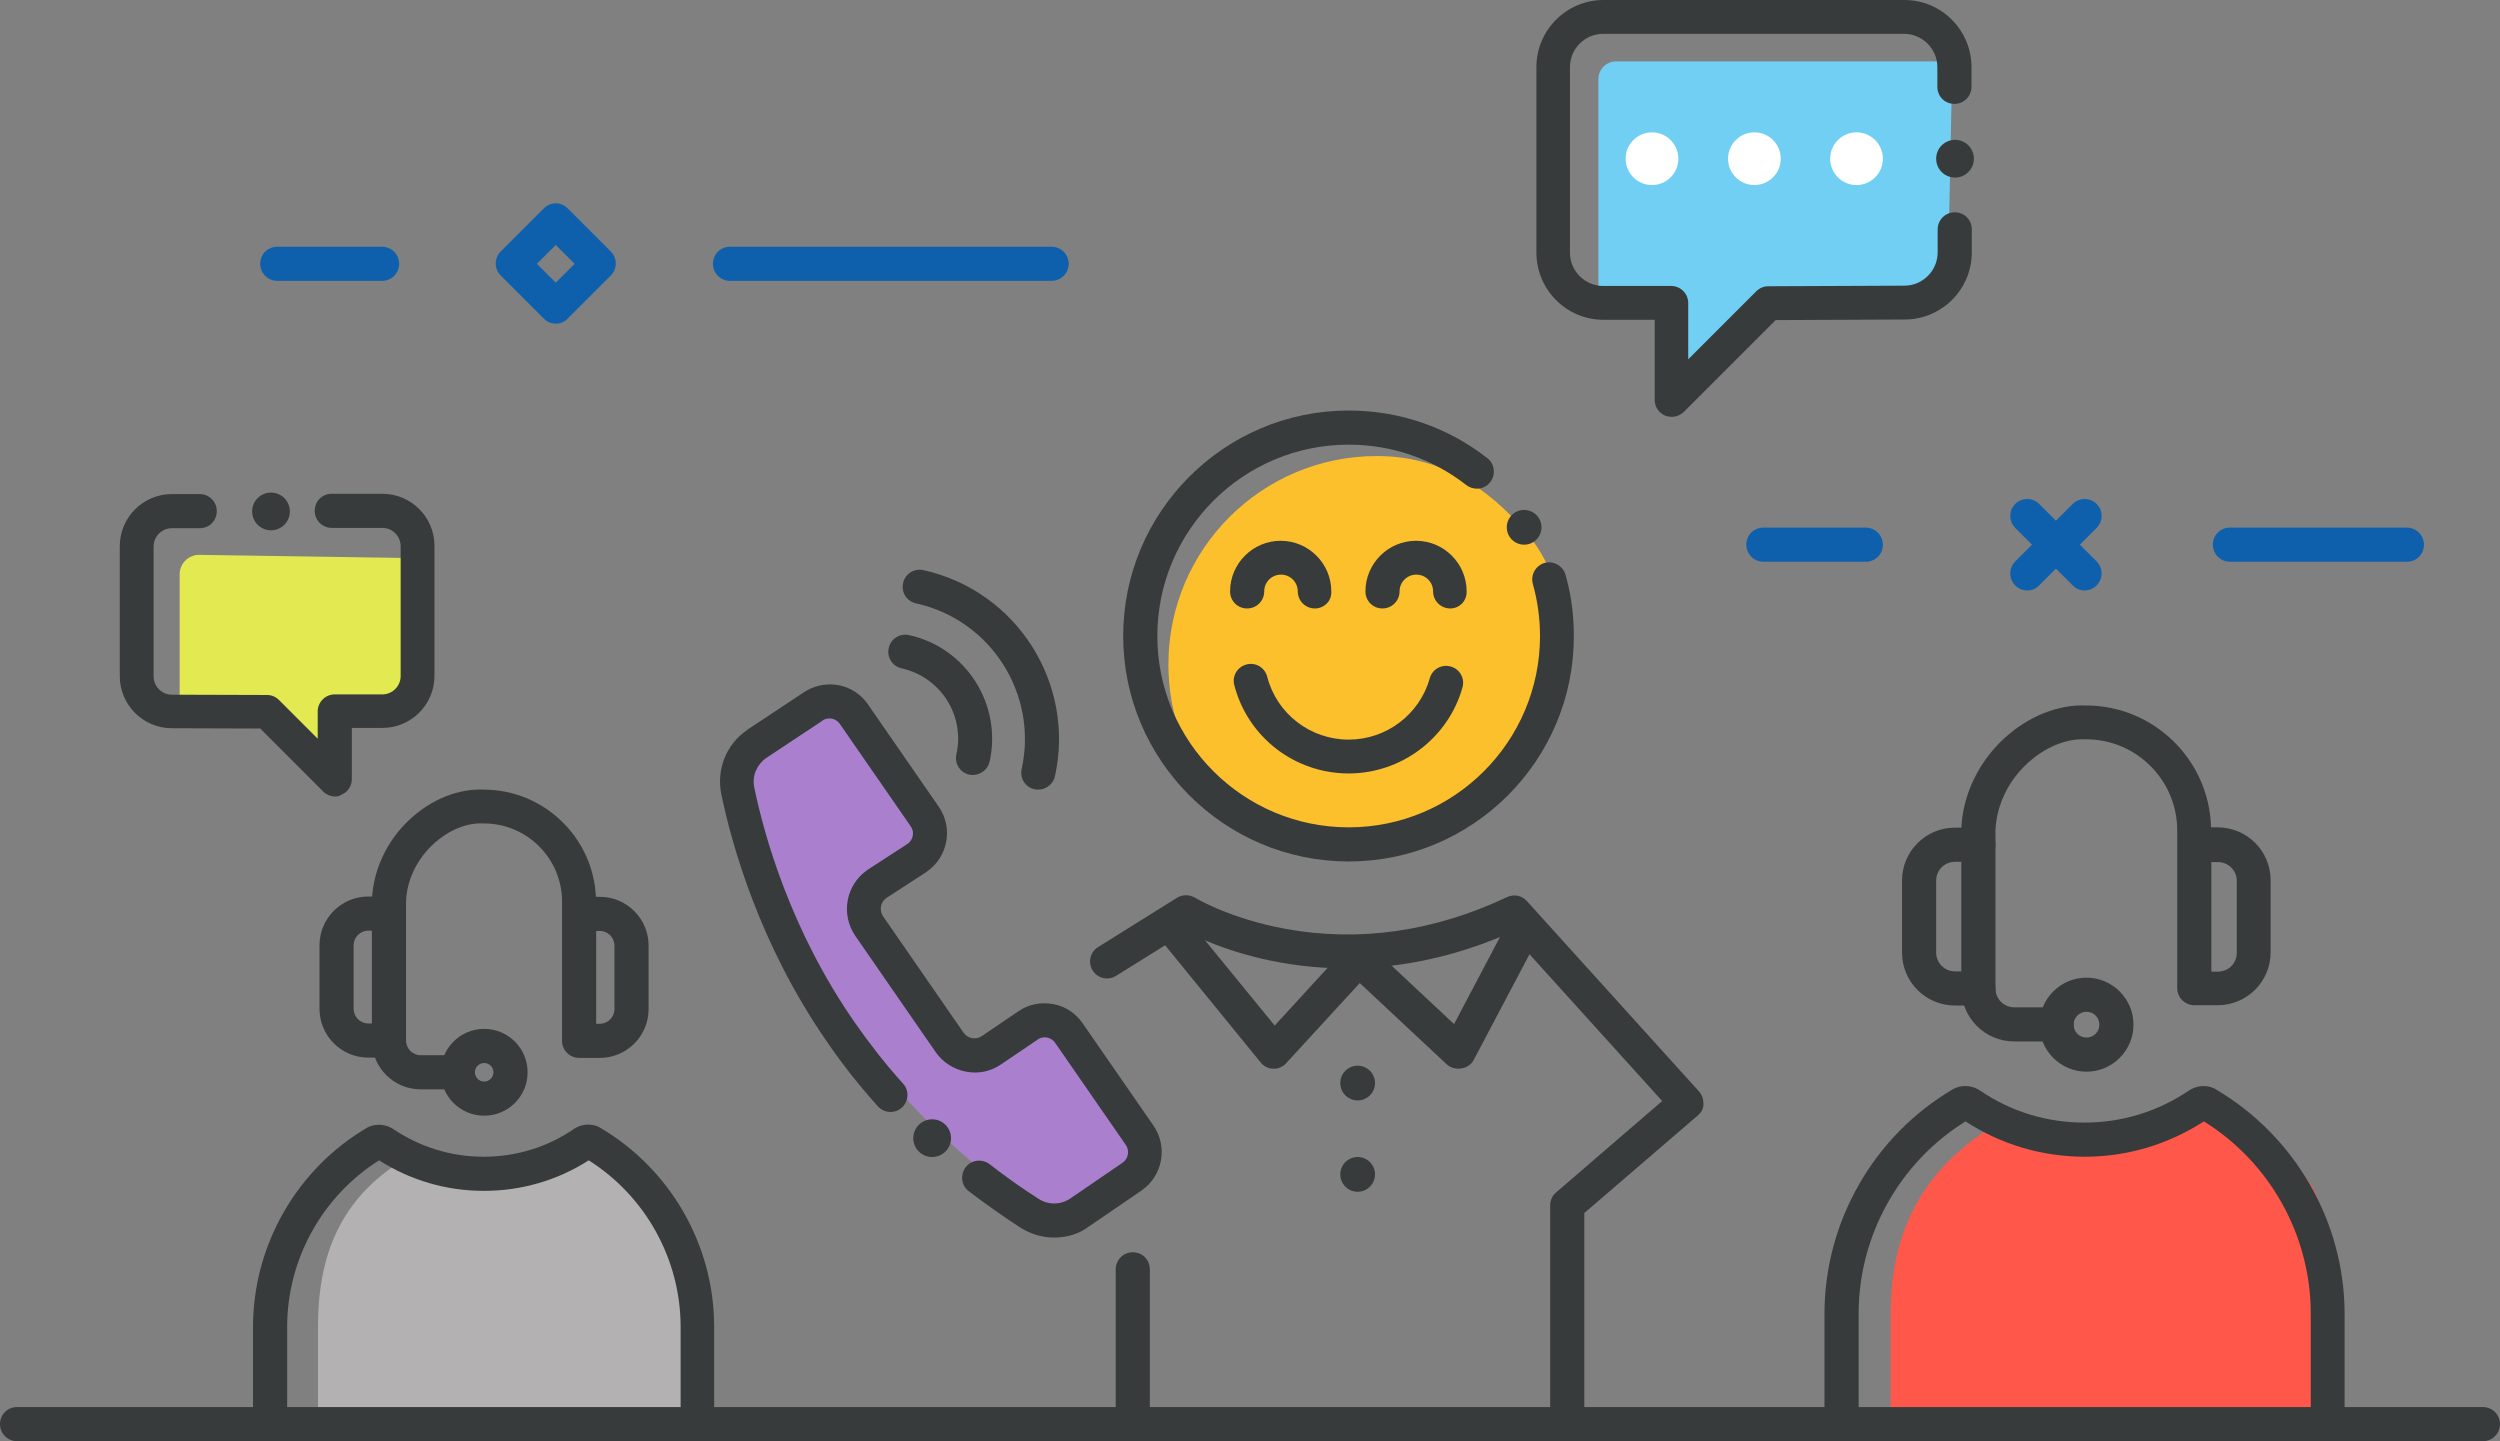 <svg xmlns="http://www.w3.org/2000/svg" viewBox="111 156.7 834.9 481.3">
  <rect x="111" y="156.7" width="834.9" height="481.3" fill="#808080" stroke="none"/>
  <path fill="#FF5749" d="M888.4 631.4v-36c0-29.9 2.2-48.4-28.8-59.3l-1.9-7.6c-3.4.7-5.9-4.2-6.8-3.6-10.9 7.4-13.1 12.3-27.2 12.3s-28.5.8-39.4-6.5c-.9-.6-.8-2.4-1.8-2l-3.3 2.5c-24.1 14.1-36.8 34.3-36.8 64.2v36h146z"/>
  <path fill="#373B3C" d="M888.4 637.1c-3.1 0-5.7-2.5-5.7-5.7v-36c0-26.1-13.6-50.5-35.7-64.2-11.9 7.7-25.6 11.8-39.8 11.8-14.2 0-28-4.1-39.8-11.8-22.1 13.7-35.7 38.2-35.7 64.2v36c0 3.1-2.5 5.7-5.7 5.7s-5.7-2.5-5.7-5.7v-36c0-30.7 16.5-59.5 43-75l.4-.2.4-.2c2.8-1.1 5.9-.7 8.3 1 10.3 7 22.3 10.6 34.7 10.6 12.5 0 24.6-3.7 34.9-10.7 2.5-1.7 5.8-2 8.5-.7l.5.3c26.5 15.6 43 44.3 43 75v36c.1 3-2.5 5.6-5.6 5.6zM771.7 492.5h-7.8c-9.8 0-17.7-7.9-17.7-17.7v-24c0-9.8 7.9-17.7 17.7-17.7h7.8c3.1 0 5.7 2.5 5.7 5.7s-2.5 5.7-5.7 5.7h-7.8c-3.5 0-6.3 2.8-6.3 6.3v24c0 3.5 2.8 6.3 6.3 6.3h7.8c3.1 0 5.7 2.5 5.7 5.7s-2.5 5.7-5.7 5.7zm36.1 22.1c-8.6 0-15.7-7-15.7-15.7 0-8.6 7-15.7 15.7-15.7 8.6 0 15.7 7 15.7 15.7 0 8.6-7 15.7-15.7 15.7zm0-20c-2.4 0-4.3 1.9-4.3 4.3s1.9 4.3 4.3 4.3 4.3-1.9 4.3-4.3-1.9-4.3-4.3-4.3z"/>
  <path fill="#373B3C" d="M797.8 504.5h-14.1c-9.8 0-17.7-7.9-17.7-17.7v-52.9c.3-11.3 5.5-22.4 14.2-30.5 8-7.4 18-11.5 27.6-11.1 22.6.1 41 18.2 41.6 40.7h2.2c9.8 0 17.7 7.9 17.7 17.7v24c0 9.8-7.9 17.7-17.7 17.7h-7.8c-3.1 0-5.7-2.5-5.7-5.7V434c0-16.7-13.6-30.4-30.4-30.4h-.2c-6.6-.3-13.7 2.7-19.5 8.1-6.5 6-10.3 14.2-10.6 22.4v52.7c0 3.5 2.8 6.3 6.3 6.3h14.1c3.1 0 5.7 2.5 5.7 5.7s-2.5 5.7-5.7 5.7zm51.7-23.3h2.2c3.5 0 6.3-2.8 6.3-6.3v-24c0-3.5-2.8-6.3-6.3-6.3h-2.2v36.6z"/>
  <path fill="#B3B1B1" d="M344 631.4v-31.6c0-26.2.9-35.1-20.2-47.5l-6.2-8c-.8-.4-10.6-6.4-11.4-5.9-9.5 6.5-5.3 10.3-17.7 10.3-12.3 0-21.8 4-31.3-2.4-.8-.5-4.6-1.8-5.5-1.5l-4.3-1.8c-21.1 12.4-30.2 30.5-30.2 56.7v31.6H344v.1z"/>
  <path fill="#373B3C" d="M344 637.1c-3.1 0-5.7-2.5-5.7-5.7v-31.6c0-22.5-11.7-43.6-30.7-55.6-10.4 6.7-22.5 10.2-35 10.2s-24.5-3.5-35-10.2c-19 12-30.7 33.1-30.7 55.6v31.6c0 3.1-2.5 5.7-5.7 5.7s-5.7-2.5-5.7-5.7v-31.6c0-27.2 14.6-52.7 38.1-66.5l.4-.2.4-.2c2.6-1 5.6-.7 8 .9 8.9 6 19.3 9.2 30.1 9.2 10.9 0 21.3-3.2 30.2-9.3 2.4-1.6 5.5-1.9 8.2-.7l.5.3c23.5 13.8 38.1 39.2 38.1 66.5v31.6c.2 3.1-2.4 5.7-5.5 5.7z"/>
  <g fill="#373B3C">
    <path d="M240.9 509.9H234c-9 0-16.3-7.3-16.3-16.3v-21.2c0-9 7.3-16.3 16.3-16.3h6.9c3.1 0 5.7 2.5 5.7 5.7s-2.5 5.7-5.7 5.7H234c-2.7 0-4.9 2.2-4.9 4.9v21.2c0 2.7 2.2 4.9 4.9 4.9h6.9c3.1 0 5.7 2.5 5.7 5.7s-2.5 5.7-5.7 5.7zm31.8 19.4c-8 0-14.5-6.5-14.5-14.5s6.5-14.5 14.5-14.5 14.5 6.5 14.5 14.5-6.5 14.5-14.5 14.5zm0-17.6c-1.7 0-3.1 1.4-3.1 3.1 0 1.7 1.4 3.1 3.1 3.1s3.1-1.4 3.1-3.1c0-1.7-1.4-3.1-3.1-3.1z"/>
    <path d="M263.9 520.5h-12.4c-9 0-16.3-7.3-16.3-16.3v-46.6c.3-10.1 4.9-20.1 12.7-27.3 7.2-6.7 16.2-10.3 24.8-9.9 20 .1 36.4 16 37.3 35.8h1.3c9 0 16.3 7.3 16.3 16.3v21.2c0 9-7.3 16.3-16.3 16.3h-6.9c-3.1 0-5.7-2.5-5.7-5.7v-46.5c0-14.4-11.7-26.1-26.1-26.1h-.2c-5.6-.3-11.7 2.3-16.7 6.9-5.6 5.2-8.9 12.2-9.1 19.3v46.3c0 2.7 2.2 4.9 4.9 4.9h12.4c3.1 0 5.7 2.5 5.7 5.7s-2.6 5.7-5.7 5.7zm46.2-21.9h1.2c2.7 0 4.9-2.2 4.9-4.9v-21.2c0-2.7-2.2-4.9-4.9-4.9h-1.2v31z"/>
  </g>
  <path fill="#0F60AC" d="M462.2 250.5H354.8c-3.1 0-5.7-2.5-5.7-5.7s2.5-5.7 5.7-5.7h107.4c3.1 0 5.7 2.5 5.7 5.7s-2.6 5.7-5.7 5.7zm-223.6 0h-35c-3.1 0-5.7-2.5-5.7-5.7s2.5-5.7 5.7-5.7h35c3.1 0 5.7 2.5 5.7 5.7s-2.6 5.7-5.7 5.7zm58 14.3c-1.5 0-2.9-.6-4-1.7l-14.4-14.4c-2.2-2.2-2.2-5.8 0-8l14.4-14.4c1.1-1.1 2.5-1.7 4-1.7s2.9.6 4 1.7l14.4 14.4c2.2 2.2 2.2 5.8 0 8l-14.4 14.4c-1 1.1-2.5 1.7-4 1.7zm-6.3-20l6.3 6.3 6.3-6.3-6.3-6.3-6.3 6.3zm624.6 99.5h-59.2c-3.1 0-5.7-2.5-5.7-5.7s2.5-5.7 5.7-5.7h59.1c3.1 0 5.7 2.5 5.7 5.7s-2.5 5.7-5.6 5.7zm-107.7 9.6c-1.5 0-2.9-.6-4-1.7L784 333c-2.2-2.2-2.2-5.8 0-8s5.8-2.2 8 0l19.2 19.2c2.2 2.2 2.2 5.8 0 8-1.1 1.1-2.6 1.7-4 1.7z"/>
  <path fill="#0F60AC" d="M788 353.9c-1.5 0-2.9-.6-4-1.7-2.2-2.2-2.2-5.8 0-8l19.2-19.2c2.2-2.2 5.8-2.2 8 0s2.2 5.8 0 8L792 352.2c-1.1 1.1-2.5 1.7-4 1.7zm-53.9-9.6h-34.2c-3.1 0-5.7-2.5-5.7-5.7s2.5-5.7 5.7-5.7h34.2c3.1 0 5.7 2.5 5.7 5.7s-2.5 5.7-5.7 5.7z"/>
  <path fill="#71CFF4" d="M761.7 240.8c0 9.3 5 14.3-4.3 14.3l-24 2.7c-.3 0-14.8-.2-15.1.1l-15.3.1c-.8.8-13.8 13.5-13.8 12.3l-15.9 15.9c0-.7-2.1-4.8-2.8-4.8l-1.3-22.5c-3.2 0-24.4 1.3-24.4-2v-73.8c0-3.2 2.6-5.9 5.9-5.9h111.4c3.2 0 .7 6.8.7 10l-1.1 53.6z"/>
  <path fill="#373B3C" d="M669.3 295.9c-.7 0-1.5-.1-2.2-.4-2.1-.9-3.5-2.9-3.5-5.2v-26.8h-17.1c-12.4 0-22.4-10.1-22.4-22.4v-62c0-12.4 10.1-22.4 22.4-22.4H747c12.4 0 22.4 10.1 22.4 22.4v6.6c0 3.1-2.5 5.7-5.7 5.7s-5.7-2.5-5.7-5.7v-6.6c0-6.1-5-11.1-11.1-11.1H646.4c-6.1 0-11.1 5-11.1 11.1v62c0 6.1 5 11.1 11.1 11.1h22.7c3.1 0 5.7 2.5 5.7 5.7v18.8l22.7-22.7c1.1-1.1 2.5-1.7 4-1.7l45.5-.2c6.1 0 11.1-5 11.1-11.1v-7.7c0-3.1 2.5-5.7 5.7-5.7s5.7 2.5 5.7 5.7v7.7c0 12.4-10.1 22.4-22.4 22.4l-43.1.2-30.7 30.7c-1.1 1-2.5 1.6-4 1.6z"/>
  <circle cx="1766.2" cy="416.6" r="8.8" fill="#FFF" transform="translate(-1069.3 -206.9)"/>
  <circle cx="1732" cy="416.6" r="8.8" fill="#FFF" transform="translate(-1069.3 -206.9)"/>
  <circle cx="1800.3" cy="416.6" r="8.8" fill="#FFF" transform="translate(-1069.3 -206.9)"/>
  <circle cx="1833.2" cy="416.6" r="6.3" fill="#373B3C" transform="translate(-1069.3 -206.9)"/>
  <path fill="#E3E950" d="M171 394.4c0 6.2 10.1 1.3 16.3 1.3l25.2 10 10.4 11.4-2.2-21.9 19.6-.9c3.6 0 12.1-5.8 12.1-9.4l-4.8-31.5c0-3.6 6.5-10.3 2.9-10.3l-73-1.1c-3.6 0-6.5 2.9-6.5 6.5v45.9z"/>
  <path fill="#373B3C" d="M222.9 422.7c-1.5 0-2.9-.6-4-1.7l-21-21-29.5-.1c-9.6 0-17.4-7.8-17.4-17.4v-43.4c0-9.6 7.8-17.4 17.4-17.4h9.3c3.1 0 5.7 2.5 5.7 5.7s-2.5 5.7-5.7 5.7h-9.3c-3.3 0-6.1 2.7-6.1 6.1v43.4c0 3.3 2.7 6.1 6.1 6.1l31.8.1c1.5 0 2.9.6 4 1.7l12.9 12.9v-9.1c0-3.1 2.5-5.7 5.7-5.7h15.9c3.3 0 6.1-2.7 6.1-6.1v-43.4c0-3.3-2.7-6.1-6.1-6.1h-16.9c-3.1 0-5.7-2.5-5.7-5.7s2.5-5.7 5.7-5.7h16.9c9.6 0 17.4 7.8 17.4 17.4v43.4c0 9.6-7.8 17.4-17.4 17.4h-10.2v17.1c0 2.3-1.4 4.4-3.5 5.2-.7.5-1.4.6-2.1.6z"/>
  <circle cx="1270.8" cy="534.4" r="6.3" fill="#373B3C" transform="translate(-1069.3 -206.9)"/>
  <path fill="#FCC02D" d="M631.1 376.8c-2.5 17.4-8.6 28.3-19.5 40.6-12.8 14.5-21.3 21.4-42.1 21.4-21.6 0-39.6-.5-52.4-15.9-10-12-15.9-27.5-15.9-44.3 0-38.5 31.2-69.6 69.6-69.6 21.3 0 36.9 10.3 49.7 25.3 10.3 12 13.1 25.5 10.6 42.5z"/>
  <path fill="#373B3C" d="M550.1 359.9c-3.1 0-5.7-2.5-5.7-5.7 0-3.1-2.5-5.6-5.6-5.6s-5.6 2.5-5.6 5.6c0 3.1-2.5 5.7-5.7 5.7s-5.7-2.5-5.7-5.7c0-9.3 7.6-16.9 16.9-16.9s16.9 7.6 16.9 16.9c.2 3.2-2.4 5.7-5.5 5.7zm45.2 0c-3.1 0-5.7-2.5-5.7-5.7 0-3.1-2.5-5.6-5.6-5.6s-5.6 2.5-5.6 5.6c0 3.1-2.5 5.7-5.7 5.7s-5.7-2.5-5.7-5.7c0-9.3 7.6-16.9 16.9-16.9s16.9 7.6 16.9 16.9c.1 3.2-2.4 5.7-5.5 5.7zM561.4 415c-18 0-33.7-12.1-38.2-29.5-.8-3 1-6.1 4.1-6.9 3-.8 6.1 1 6.9 4.1 3.2 12.4 14.4 21 27.2 21 12.6 0 23.7-8.4 27.1-20.5.8-3 4-4.8 7-3.9 3 .8 4.8 4 3.9 7-4.7 16.8-20.3 28.7-38 28.7z"/>
  <path fill="#373B3C" d="M561.4 444.4c-41.5 0-75.3-33.8-75.3-75.3s33.8-75.3 75.3-75.3c16.9 0 33 5.5 46.3 15.9 2.5 1.9 2.9 5.5 1 8s-5.5 2.9-8 1c-11.3-8.8-24.9-13.5-39.3-13.5-35.3 0-63.9 28.7-63.9 63.9 0 35.3 28.7 63.9 63.9 63.9 35.3 0 63.9-28.7 63.9-63.9 0-5.9-.8-11.7-2.4-17.4-.8-3 .9-6.1 3.9-7 3-.8 6.1.9 7 3.9 1.9 6.6 2.8 13.5 2.8 20.4.1 41.6-33.7 75.4-75.2 75.4z"/>
  <circle cx="1689.3" cy="539.7" r="5.8" fill="#373B3C" transform="translate(-1069.3 -206.9)"/>
  <path fill="#373B3C" d="M634.4 637.1c-3.1 0-5.7-2.5-5.7-5.7v-72.2c0-1.7.7-3.2 2-4.3l35.4-30.5-50.8-56.2c-53.7 23.7-96.3 5.7-108-.3l-23.6 14.7c-2.7 1.7-6.2.8-7.8-1.8-1.7-2.7-.8-6.2 1.8-7.8l26.4-16.5c1.8-1.1 4.1-1.1 6 0 .1.1 11.6 7 30.2 10.4 24.7 4.5 49.6.9 74-10.6 2.3-1.1 5-.5 6.6 1.3l57.5 63.6c1 1.1 1.5 2.6 1.5 4.2s-.8 2.9-2 3.9l-37.8 32.5v69.6c0 3.1-2.6 5.7-5.7 5.7zm-145.1 0c-3.1 0-5.7-2.5-5.7-5.7v-50.8c0-3.1 2.5-5.7 5.7-5.7s5.7 2.5 5.7 5.7v50.8c0 3.1-2.5 5.7-5.7 5.7z"/>
  <path fill="#373B3C" d="M598 513.6c-1.4 0-2.8-.5-3.9-1.5l-29-27.1-24.6 26.8c-1.1 1.2-2.7 1.9-4.3 1.8-1.6 0-3.2-.8-4.2-2.1l-33.6-41.2c-2-2.4-1.6-6 .8-8s6-1.6 8 .8l29.5 36.1 24-26.2c1-1.1 2.4-1.8 4-1.8 1.5-.1 3 .5 4.1 1.5l27.8 26 17.3-32.8c1.5-2.8 4.9-3.8 7.7-2.4 2.8 1.5 3.8 4.9 2.4 7.7l-20.8 39.4c-.8 1.6-2.3 2.6-4.1 2.9-.5 0-.8.1-1.1.1z"/>
  <circle cx="1633.7" cy="725.3" r="5.8" fill="#373B3C" transform="translate(-1069.3 -206.9)"/>
  <circle cx="1633.7" cy="755.8" r="5.8" fill="#373B3C" transform="translate(-1069.3 -206.9)"/>
  <path fill="#AA80CE" d="M405.6 466.1c-3.2-4.6-2-10.9 2.6-14l13.4-8.7c4.5-3.1 5.6-9.3 2.5-13.8l-23.6-34.1c-3.1-4.5-9.3-5.6-13.8-2.5l-18.8 12.5c-5 3.5-7.5 9.6-6.2 15.6 3.3 16 12.3 48.6 34.4 80.5 22 31.9 49.3 51.8 63.1 60.6 5.2 3.3 11.8 3.2 16.8-.3l17.4-11.9c4.5-3.1 5.6-9.3 2.5-13.8l-23.6-34.1c-3.1-4.5-9.3-5.6-13.8-2.5l-12 8.2c-4.6 3.2-10.9 2-14-2.6l-26.9-39.1z"/>
  <path fill="#373B3C" d="M463.1 570c-3.9 0-7.8-1.1-11.3-3.3-5.7-3.7-11.5-7.8-17.3-12.2-2.5-1.9-2.9-5.5-1-8s5.5-2.9 8-1c5.4 4.2 10.9 8.1 16.4 11.6 3.3 2.1 7.4 2 10.6-.2l17.4-11.9c1.9-1.3 2.4-4 1.1-5.9L463.4 505c-.6-.9-1.6-1.6-2.7-1.8s-2.3 0-3.2.7l-12.1 8.2c-3.4 2.4-7.6 3.3-11.8 2.5-4.1-.8-7.7-3.1-10.1-6.5l-26.9-38.9c-4.9-7.2-3.1-17 4-21.9l.1-.1 13.4-8.7c1.9-1.3 2.4-4 1-5.9l-23.6-34.1c-.6-.9-1.6-1.6-2.7-1.8s-2.3 0-3.2.7c0 0-.1 0-.1.1l-18.7 12.4c-3.1 2.2-4.7 6-3.9 9.8 3.3 16 12.1 47.6 33.5 78.4 4.9 7 10.3 14 16.2 20.5 2.1 2.3 1.9 5.9-.4 8s-5.9 1.9-8-.4c-6.2-6.9-12-14.2-17.1-21.7-22.5-32.5-31.7-65.7-35.2-82.5-1.7-8.3 1.6-16.7 8.6-21.5 0 0 .1 0 .1-.1l18.7-12.4c3.4-2.3 7.5-3.2 11.6-2.5s7.7 3.1 10 6.5l23.6 34.1c4.9 7.1 3.1 16.8-4 21.7l-.1.1-13.4 8.7c-2 1.4-2.4 4.1-1.1 6.1l26.9 38.9c.7 1 1.7 1.6 2.8 1.8 1.2.2 2.3 0 3.3-.7l12.1-8.2c3.4-2.4 7.5-3.2 11.6-2.5s7.7 3.1 10 6.5l23.6 34.1c4.9 7.1 3.1 16.8-4 21.7l-17.4 11.9c-3.4 2.6-7.5 3.8-11.7 3.8zm-27.2-154.5c-.4 0-.8 0-1.2-.1-3.1-.7-5-3.7-4.3-6.8 2.9-13-5.3-25.8-18.3-28.7-3.1-.7-5-3.7-4.3-6.8.7-3.1 3.7-5 6.8-4.3 19.1 4.2 31.1 23.2 26.9 42.2-.6 2.7-3 4.5-5.6 4.5z"/>
  <path fill="#373B3C" d="M457.7 420.4c-.4 0-.8 0-1.2-.1-3.1-.7-5-3.7-4.3-6.8 5.5-25-10.3-49.8-35.3-55.3-3.1-.7-5-3.7-4.3-6.8s3.7-5 6.8-4.3c31.1 6.9 50.8 37.8 43.9 68.9-.6 2.6-3 4.4-5.6 4.4z"/>
  <circle cx="1491.6" cy="743.7" r="6.3" fill="#373B3C" transform="translate(-1069.3 -206.9)"/>
  <path fill="#373B3C" d="M940.2 638H116.7c-3.1 0-5.7-2.5-5.7-5.7s2.5-5.7 5.7-5.7h823.5c3.1 0 5.7 2.5 5.7 5.7s-2.6 5.7-5.7 5.7z"/>
</svg>
